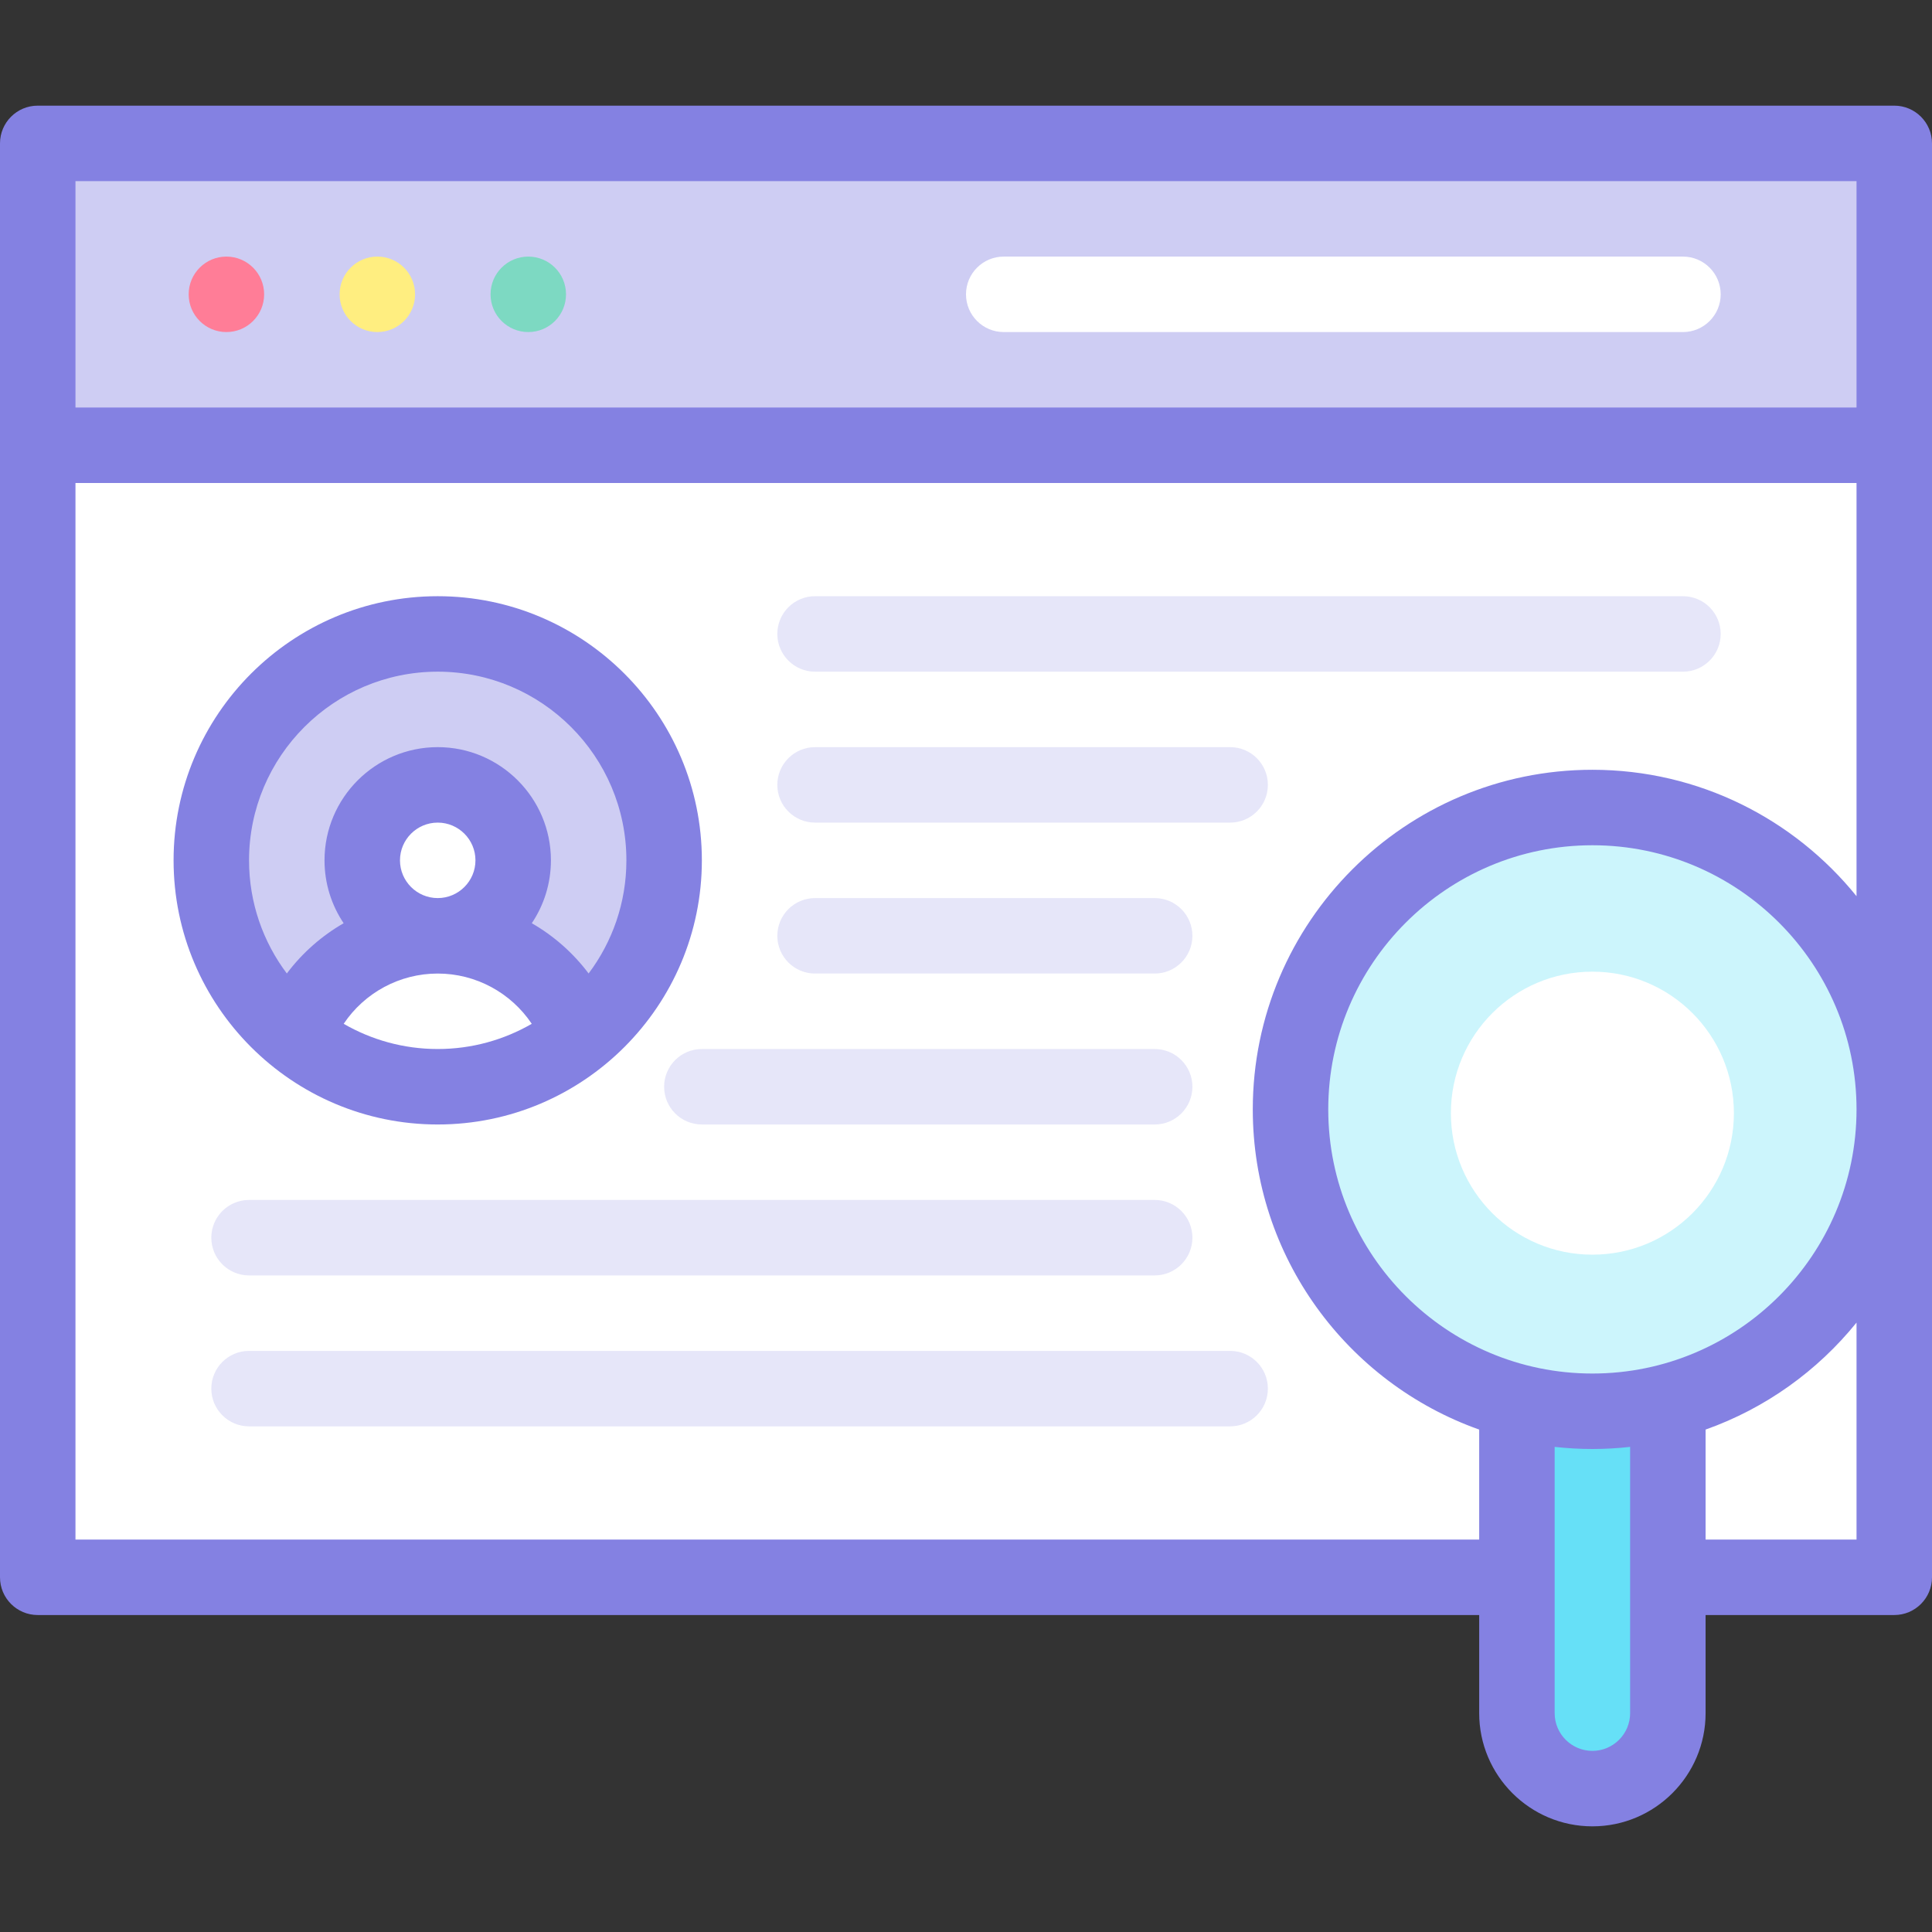 <svg id="Layer_1" enable-background="new 0 0 512 512" height="512" viewBox="0 0 512 512" width="512"
     xmlns="http://www.w3.org/2000/svg">
  <rect x="0" y="0" width="512" height="512" fill="#333333" stroke="none"/>
  <g>
    <path d="m10 38h492v80h-492z" fill="#cecdf3"/>
    <path d="m10 118h492v300h-492z" fill="#fff"/>
    <g>
      <path d="m446 178h-230c-5.523 0-10-4.477-10-10s4.477-10 10-10h230c5.522 0 10 4.477 10 10s-4.478 10-10 10z"
            fill="#e6e6f9"/>
    </g>
    <g>
      <path d="m326 218h-110c-5.523 0-10-4.477-10-10s4.477-10 10-10h110c5.522 0 10 4.477 10 10s-4.478 10-10 10z"
            fill="#e6e6f9"/>
    </g>
    <g>
      <path d="m306 258h-90c-5.523 0-10-4.477-10-10s4.477-10 10-10h90c5.522 0 10 4.477 10 10s-4.478 10-10 10z"
            fill="#e6e6f9"/>
    </g>
    <g>
      <path d="m306 298h-120c-5.523 0-10-4.478-10-10s4.477-10 10-10h120c5.522 0 10 4.478 10 10s-4.478 10-10 10z"
            fill="#e6e6f9"/>
    </g>
    <g>
      <path d="m306 338h-240c-5.523 0-10-4.478-10-10s4.477-10 10-10h240c5.522 0 10 4.478 10 10s-4.478 10-10 10z"
            fill="#e6e6f9"/>
    </g>
    <g>
      <path d="m326 378h-260c-5.523 0-10-4.478-10-10s4.477-10 10-10h260c5.522 0 10 4.478 10 10s-4.478 10-10 10z"
            fill="#e6e6f9"/>
    </g>
    <g>
      <circle cx="60" cy="78" fill="#ff7d97" r="10"/>
      <circle cx="100" cy="78" fill="#ffee80" r="10"/>
      <circle cx="140" cy="78" fill="#7dd9c2" r="10"/>
    </g>
    <g>
      <path d="m446 88h-180c-5.522 0-10-4.478-10-10s4.478-10 10-10h180c5.522 0 10 4.478 10 10s-4.478 10-10 10z"
            fill="#fff"/>
    </g>
    <g>
      <circle cx="116" cy="228" fill="#cecdf3" r="60"/>
      <g fill="#fff">
        <circle cx="116" cy="228" r="20"/>
        <path
          d="m116 248c17.411 0 32.216 11.127 37.711 26.656-10.305 8.34-23.421 13.344-37.711 13.344s-27.406-5.004-37.711-13.344c5.495-15.529 20.3-26.656 37.711-26.656z"/>
      </g>
    </g>
    <g>
      <path d="m422 474c-11.046 0-20-8.954-20-20v-80h40v80c0 11.046-8.954 20-20 20z" fill="#66e0f7"/>
      <circle cx="422" cy="294" fill="#ccf5fc" r="80"/>
      <g fill="#8481e2">
        <path
          d="m502 28h-492c-5.523 0-10 4.478-10 10v380c0 5.522 4.477 10 10 10h382v26c0 16.542 13.458 30 30 30s30-13.458 30-30v-26h50c5.522 0 10-4.478 10-10v-380c0-5.522-4.478-10-10-10zm-10 20v60h-472v-60zm-70 316c-38.598 0-70-31.402-70-70s31.402-70 70-70 70 31.402 70 70-31.402 70-70 70zm10 90c0 5.514-4.486 10-10 10s-10-4.486-10-10v-70.559c3.284.365 6.62.559 10 .559s6.716-.194 10-.559zm60-46h-40v-29.148c15.83-5.613 29.635-15.536 40-28.353zm-70-204c-49.626 0-90 40.374-90 90 0 39.111 25.08 72.469 60 84.852v29.148h-372v-280h472v109.501c-16.513-20.418-41.755-33.501-70-33.501z"/>
        <path
          d="m116 158c-38.598 0-70 31.402-70 70s31.402 70 70 70 70-31.402 70-70-31.402-70-70-70zm-24.921 113.319c5.508-8.22 14.799-13.319 24.921-13.319 10.123 0 19.414 5.099 24.921 13.319-7.342 4.241-15.849 6.681-24.921 6.681-9.071 0-17.578-2.44-24.921-6.681zm14.921-43.319c0-5.514 4.486-10 10-10s10 4.486 10 10-4.486 10-10 10-10-4.486-10-10zm49.988 29.981c-4.092-5.449-9.229-9.964-15.056-13.316 3.198-4.77 5.068-10.503 5.068-16.665 0-16.542-13.458-30-30-30s-30 13.458-30 30c0 6.163 1.87 11.895 5.069 16.665-5.827 3.352-10.964 7.868-15.056 13.316-6.284-8.358-10.013-18.742-10.013-29.981 0-27.57 22.43-50 50-50s50 22.43 50 50c0 11.239-3.729 21.622-10.012 29.981z"/>
      </g>
      <circle cx="422" cy="295" fill="#fff" r="37.5"/>
    </g>
  </g>
</svg>
